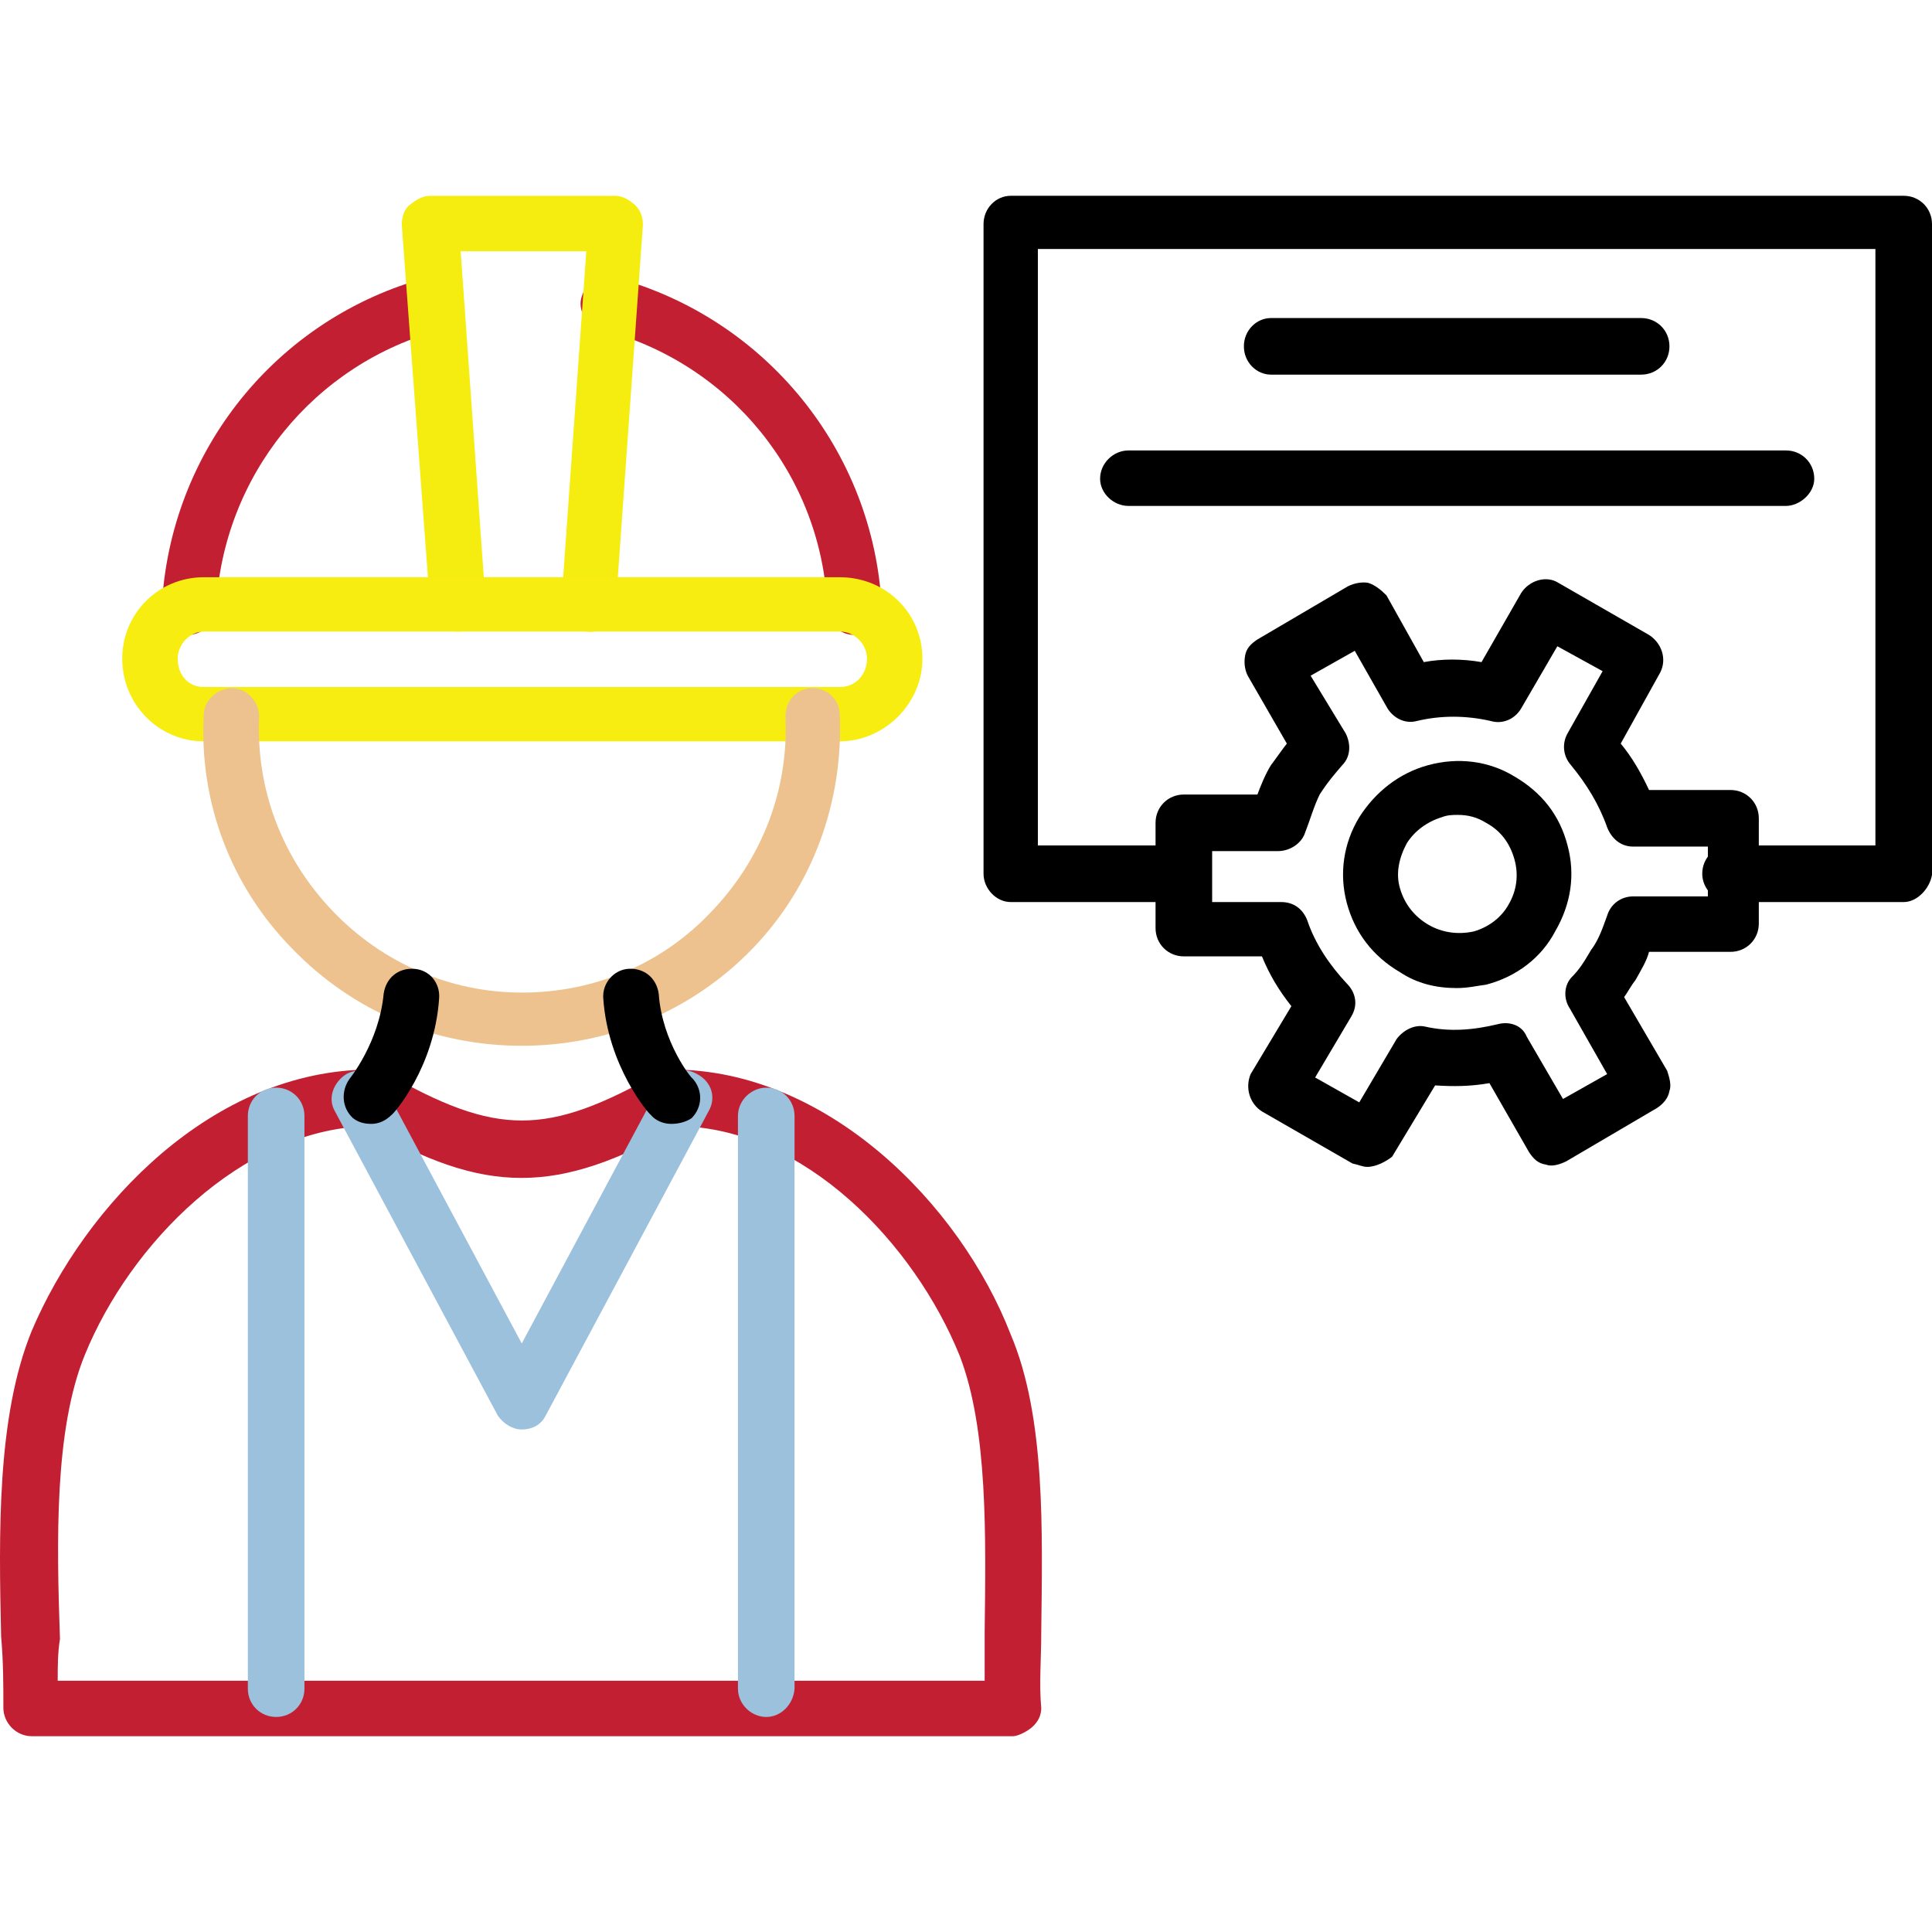 <svg width="154" height="154" viewBox="0 0 154 154" fill="none" xmlns="http://www.w3.org/2000/svg">
<g clip-path="url(#clip0_465_2509)">
<path fill-rule="evenodd" clip-rule="evenodd" d="M108.98 93.013C108.619 93.013 108.258 92.833 107.807 92.743L100.59 88.593C99.597 87.961 99.237 86.698 99.688 85.616L102.935 80.203C101.943 78.94 101.221 77.767 100.59 76.233H94.365C93.102 76.233 92.109 75.241 92.109 73.978V65.588C92.109 64.325 93.102 63.332 94.365 63.332H100.229C100.5 62.61 100.86 61.708 101.311 60.986C101.853 60.265 102.214 59.724 102.575 59.272L99.507 53.95C99.237 53.499 99.146 52.867 99.237 52.326C99.327 51.694 99.688 51.333 100.229 50.972L107.446 46.732C107.988 46.462 108.619 46.371 109.07 46.462C109.611 46.642 110.063 47.003 110.514 47.454L113.491 52.777C114.934 52.506 116.558 52.506 118.092 52.777L121.249 47.274C121.881 46.281 123.234 45.83 124.227 46.462L131.444 50.612C132.436 51.243 132.887 52.506 132.346 53.589L129.188 59.272C130.091 60.355 130.812 61.618 131.444 62.971H137.939C139.203 62.971 140.195 63.964 140.195 65.227V73.617C140.195 74.88 139.203 75.872 137.939 75.872H131.444C131.263 76.594 130.812 77.316 130.361 78.128C130 78.579 129.73 79.12 129.459 79.481L132.887 85.345C133.068 85.886 133.248 86.518 133.068 86.969C132.978 87.51 132.617 87.961 132.075 88.322L124.858 92.562C124.317 92.833 123.685 93.013 123.234 92.833C122.603 92.743 122.242 92.382 121.881 91.841L118.723 86.337C117.19 86.608 115.836 86.608 114.393 86.518L110.965 92.201C110.514 92.562 109.702 93.013 108.98 93.013ZM104.83 85.886L108.348 87.871L111.326 82.819C111.867 82.097 112.769 81.646 113.581 81.827C115.566 82.278 117.46 82.097 119.355 81.646C120.347 81.376 121.34 81.736 121.7 82.639L124.587 87.6L128.106 85.616L125.129 80.383C124.587 79.571 124.678 78.489 125.309 77.857C125.85 77.316 126.211 76.775 126.843 75.692C127.474 74.88 127.835 73.707 128.106 72.985C128.377 72.083 129.188 71.452 130.181 71.452H136.135V67.482H130.181C129.188 67.482 128.467 66.851 128.106 65.948C127.474 64.144 126.482 62.52 125.219 60.986C124.587 60.265 124.497 59.272 124.948 58.461L127.745 53.499L124.136 51.514L121.249 56.476C120.708 57.378 119.716 57.739 118.814 57.468C116.829 57.017 114.844 57.017 112.949 57.468C111.957 57.739 111.055 57.197 110.604 56.476L107.988 51.875L104.469 53.859L107.266 58.461C107.717 59.363 107.627 60.355 106.995 60.986C106.454 61.618 105.822 62.34 105.191 63.332C104.74 64.234 104.379 65.497 104.018 66.4C103.747 67.212 102.845 67.843 101.853 67.843H96.62V71.903H102.123C103.116 71.903 103.838 72.444 104.198 73.346C104.83 75.241 106.003 76.955 107.356 78.398C108.078 79.12 108.258 80.112 107.717 81.015L104.83 85.886Z" fill="black"/>
<path fill-rule="evenodd" clip-rule="evenodd" d="M116.109 78.759C114.485 78.759 112.952 78.398 111.598 77.496C109.433 76.233 107.99 74.339 107.358 71.993C106.727 69.647 107.087 67.212 108.35 65.136C109.614 63.152 111.508 61.618 113.854 60.987C116.199 60.355 118.635 60.626 120.71 61.889C122.875 63.152 124.319 64.956 124.95 67.392C125.582 69.738 125.221 72.083 123.958 74.248C122.875 76.323 120.891 77.857 118.455 78.489C117.733 78.579 117.011 78.759 116.109 78.759ZM116.199 64.956C115.838 64.956 115.387 64.956 114.936 65.136C113.763 65.497 112.771 66.219 112.14 67.212C111.508 68.384 111.237 69.647 111.598 70.82C111.959 72.083 112.771 73.076 113.854 73.707C114.936 74.339 116.199 74.519 117.462 74.248C118.725 73.888 119.718 73.076 120.259 72.083C120.891 71.001 121.071 69.738 120.71 68.475C120.349 67.212 119.628 66.219 118.455 65.588C117.733 65.136 117.011 64.956 116.199 64.956Z" fill="black"/>
<path fill-rule="evenodd" clip-rule="evenodd" d="M151.745 71.903H137.942C136.678 71.903 135.686 70.82 135.686 69.647C135.686 68.384 136.678 67.392 137.942 67.392H149.489V19.848H82.729V67.392H94.186C95.449 67.392 96.442 68.384 96.442 69.647C96.442 70.82 95.449 71.903 94.186 71.903H80.564C79.391 71.903 78.398 70.82 78.398 69.647V17.863C78.398 16.6 79.391 15.607 80.564 15.607H151.745C153.008 15.607 154 16.6 154 17.863V69.738C153.82 70.82 152.827 71.903 151.745 71.903Z" fill="black"/>
<path fill-rule="evenodd" clip-rule="evenodd" d="M142.36 40.327H89.944C88.771 40.327 87.689 39.334 87.689 38.162C87.689 36.899 88.771 35.906 89.944 35.906H142.36C143.623 35.906 144.615 36.899 144.615 38.162C144.615 39.334 143.442 40.327 142.36 40.327Z" fill="black"/>
<path fill-rule="evenodd" clip-rule="evenodd" d="M130.816 29.862H101.316C100.143 29.862 99.15 28.869 99.15 27.606C99.15 26.343 100.143 25.351 101.316 25.351H130.816C132.08 25.351 133.072 26.343 133.072 27.606C133.072 28.869 132.08 29.862 130.816 29.862Z" fill="black"/>
<path fill-rule="evenodd" clip-rule="evenodd" d="M80.743 138.393H2.525C1.262 138.393 0.269 137.31 0.269 136.137C0.269 134.333 0.269 132.438 0.089 130.454C-0.092 122.334 -0.272 112.951 2.525 106.095C6.765 96.081 16.959 85.255 29.59 85.255C29.951 85.255 30.402 85.345 30.762 85.526C39.604 90.578 43.573 90.578 52.505 85.526C52.866 85.255 53.227 85.255 53.587 85.255C65.857 85.255 76.502 95.9 80.562 106.366C83.359 112.951 83.088 122.063 82.998 130.093C82.998 132.258 82.818 134.243 82.998 136.137C82.998 136.769 82.727 137.22 82.367 137.581C82.006 137.941 81.194 138.393 80.743 138.393ZM4.6 133.972H78.487C78.487 132.709 78.487 131.356 78.487 130.093C78.577 122.514 78.758 113.944 76.502 108.08C72.894 99.148 64.143 89.946 54.129 89.766C44.385 95.269 38.702 95.269 29.139 89.766C19.215 90.127 10.373 99.148 6.765 107.99C4.329 113.944 4.509 122.875 4.78 130.634C4.6 131.717 4.6 132.889 4.6 133.972Z" fill="#C22032"/>
<path fill-rule="evenodd" clip-rule="evenodd" d="M22.011 136.859C20.748 136.859 19.756 135.866 19.756 134.603V88.954C19.756 87.691 20.748 86.698 22.011 86.698C23.274 86.698 24.267 87.691 24.267 88.954V134.603C24.267 135.866 23.274 136.859 22.011 136.859Z" fill="#9BC1DD"/>
<path fill-rule="evenodd" clip-rule="evenodd" d="M61.078 136.859C59.905 136.859 58.822 135.866 58.822 134.603V88.954C58.822 87.691 59.905 86.698 61.078 86.698C62.341 86.698 63.333 87.691 63.333 88.954V134.603C63.243 135.866 62.251 136.859 61.078 136.859Z" fill="#9BC1DD"/>
<path fill-rule="evenodd" clip-rule="evenodd" d="M68.112 50.612C66.939 50.612 65.947 49.709 65.947 48.446C65.496 37.981 58.278 28.96 47.903 26.253C46.73 25.892 46.009 24.719 46.37 23.637C46.73 22.464 47.903 21.742 48.986 22.103C61.075 25.351 69.645 35.996 70.277 48.356C70.367 49.529 69.375 50.521 68.112 50.612ZM14.974 50.612C13.711 50.612 12.719 49.529 12.899 48.356C13.531 35.996 22.011 25.351 34.1 22.103C35.273 21.742 36.446 22.464 36.716 23.637C36.987 24.719 36.355 25.983 35.273 26.253C24.988 28.96 17.771 37.981 17.23 48.446C17.139 49.619 16.147 50.612 14.974 50.612Z" fill="#C22032"/>
<path fill-rule="evenodd" clip-rule="evenodd" d="M36.359 50.341C35.276 50.341 34.284 49.529 34.284 48.356L32.028 17.953C32.028 17.412 32.118 16.78 32.66 16.329C33.111 15.968 33.652 15.608 34.284 15.608H48.989C49.621 15.608 50.072 15.878 50.613 16.329C51.154 16.871 51.245 17.412 51.245 17.953L49.079 48.356C48.989 49.619 47.997 50.521 46.734 50.341C45.471 50.251 44.659 49.258 44.749 47.995L46.734 20.028H36.72L38.704 47.995C38.885 49.258 37.892 50.251 36.72 50.341C36.449 50.341 36.359 50.341 36.359 50.341Z" fill="#F6ED10"/>
<path fill-rule="evenodd" clip-rule="evenodd" d="M66.941 59.092H16.239C12.63 59.092 9.743 56.115 9.743 52.506C9.743 48.898 12.63 46.011 16.239 46.011H66.941C70.639 46.011 73.526 48.898 73.526 52.506C73.526 56.115 70.459 59.092 66.941 59.092ZM16.239 50.341C15.156 50.341 14.164 51.333 14.164 52.506C14.164 53.769 14.976 54.762 16.239 54.762H66.941C68.204 54.762 69.106 53.769 69.106 52.506C69.106 51.333 68.113 50.341 66.941 50.341H16.239Z" fill="#F7ED10"/>
<path fill-rule="evenodd" clip-rule="evenodd" d="M41.59 83.36C34.643 83.36 28.148 80.654 23.276 75.602C18.404 70.64 15.878 63.964 16.239 57.017C16.239 55.754 17.412 54.852 18.494 54.852C19.758 54.852 20.66 56.025 20.66 57.107C20.389 62.881 22.464 68.384 26.524 72.624C30.493 76.775 35.906 79.12 41.59 79.12C47.364 79.12 52.777 76.865 56.746 72.624C60.716 68.475 62.881 62.971 62.611 57.107C62.611 55.844 63.513 54.852 64.776 54.852C65.948 54.852 66.941 55.754 66.941 57.017C67.212 63.964 64.776 70.64 59.994 75.602C55.123 80.654 48.446 83.36 41.59 83.36Z" fill="#EDC28F"/>
<path fill-rule="evenodd" clip-rule="evenodd" d="M41.589 113.944C40.867 113.944 40.145 113.493 39.694 112.861L26.703 88.593C26.071 87.51 26.613 86.247 27.605 85.616C28.778 84.984 29.951 85.525 30.582 86.518L41.589 107.087L52.595 86.518C53.227 85.345 54.49 84.984 55.572 85.616C56.745 86.247 57.106 87.51 56.474 88.593L43.483 112.861C43.122 113.583 42.401 113.944 41.589 113.944Z" fill="#9BC1DD"/>
<path fill-rule="evenodd" clip-rule="evenodd" d="M29.59 89.585C29.139 89.585 28.597 89.495 28.146 89.134C27.244 88.322 27.154 86.969 27.876 85.977C27.876 85.977 30.221 83.09 30.582 79.21C30.763 77.947 31.755 77.135 33.018 77.226C34.281 77.316 35.093 78.398 35.003 79.571C34.642 85.075 31.394 88.773 31.214 88.864C30.763 89.315 30.221 89.585 29.59 89.585Z" fill="black"/>
<path fill-rule="evenodd" clip-rule="evenodd" d="M53.499 89.585C52.868 89.585 52.236 89.315 51.875 88.864C51.695 88.773 48.447 84.984 48.086 79.571C47.996 78.398 48.898 77.316 50.071 77.226C51.334 77.135 52.327 77.947 52.507 79.21C52.778 83.09 55.123 85.977 55.213 85.977C56.025 86.879 56.025 88.232 55.123 89.134C54.582 89.495 53.95 89.585 53.499 89.585Z" fill="black"/>
</g>
<defs>
<clipPath id="clip0_465_2509">
<rect width="154" height="154" fill="white"/>
</clipPath>
</defs>
</svg>
